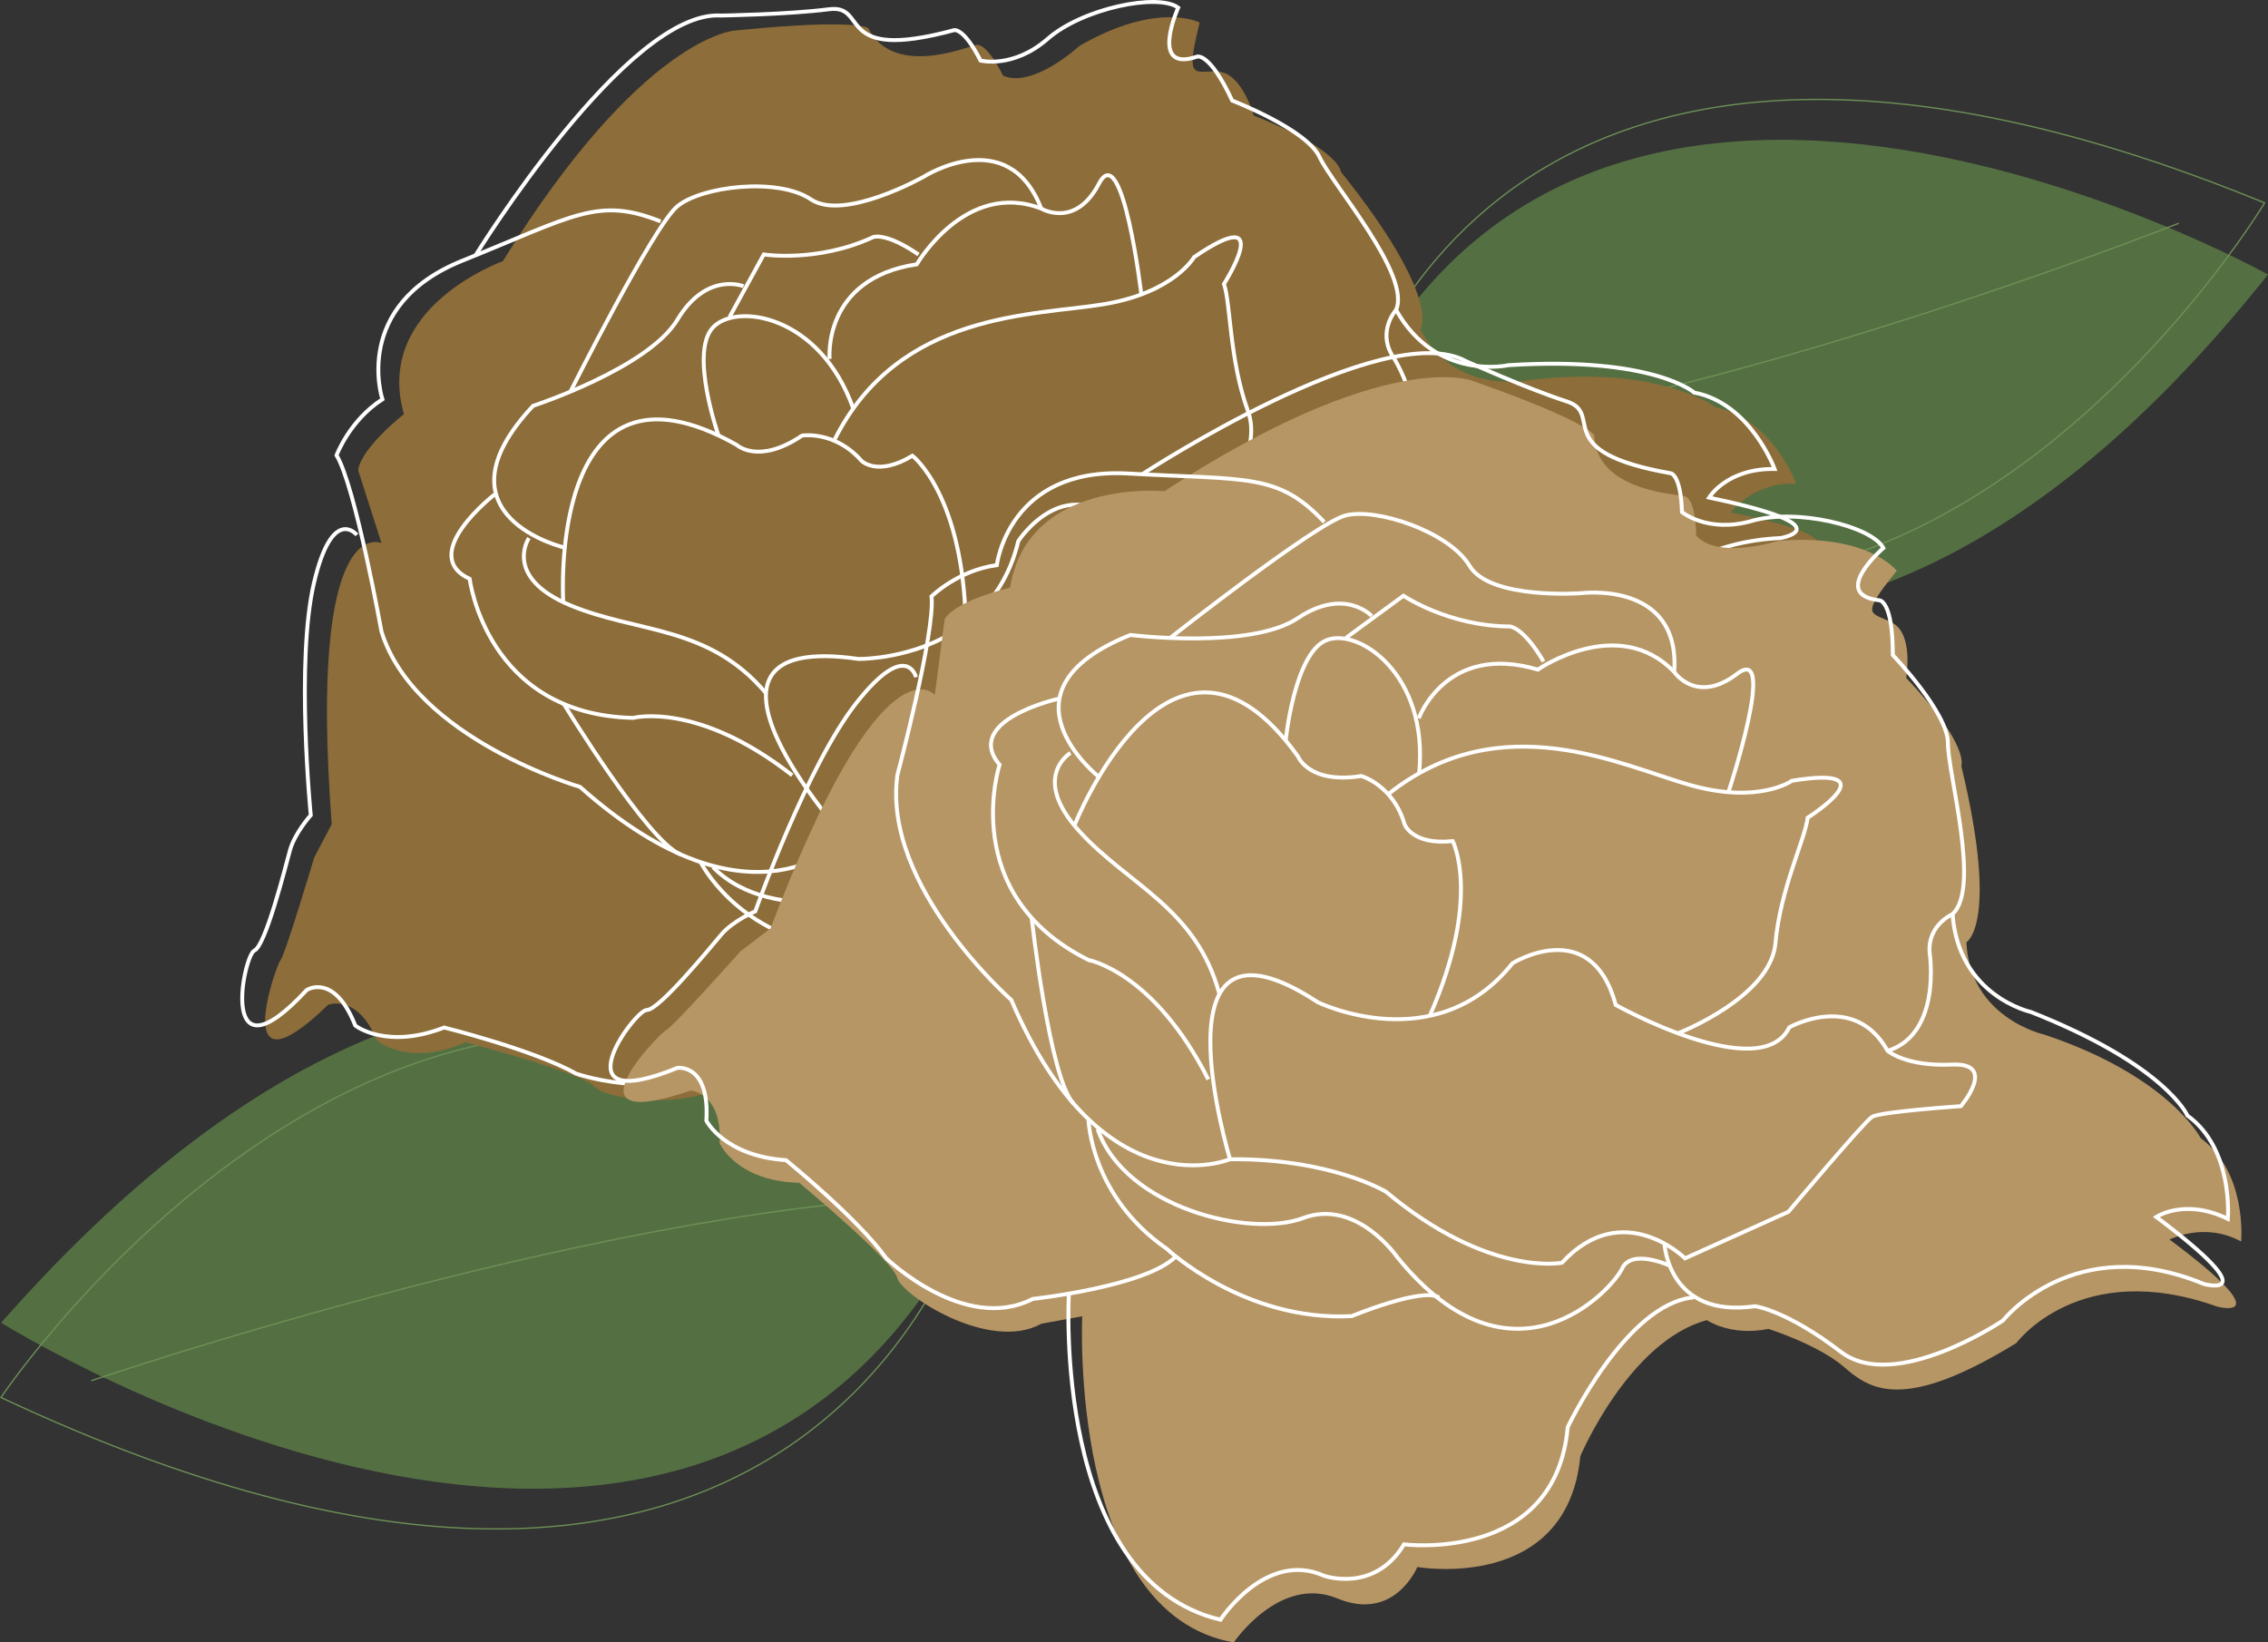 <?xml version="1.0" encoding="UTF-8"?><svg id="a" xmlns="http://www.w3.org/2000/svg" viewBox="0 0 436.28 315.91"><rect x="0" y="0" width="436.28" height="315.91" fill="#333333" stroke="none"/><defs><style>.b{stroke:#fff;stroke-width:.75px;}.b,.c{fill:none;stroke-miterlimit:10;}.d{fill:#547042;}.c{stroke:#6d9156;stroke-width:.25px;}.e{fill:#8d6d39;}.f{fill:#b79665;}</style></defs><g><path class="d" d="M.23,254.45s139.11,87.14,189.21-26.48c0,0-79.71-97.99-189.21,26.48Z"/><path class="c" d="M17.56,265.6s104.32-35.56,169.7-35.53c0,0-28.83,113.05-187.08,38.76,0,0,83.58-124.79,184.27-41.5"/></g><g><path class="d" d="M436.28,52.82S298.58-24.19,255.91,87.26c0,0,81.19,90.26,180.36-34.44Z"/><path class="c" d="M419.11,42.95s-98.44,39.11-161.21,42.2c0,0,22.28-109.9,177.73-46.12,0,0-74.28,123.77-174.9,48.62"/></g><g><path class="e" d="M77.71,79.66s-8.19,6.4-8.82,10.77l4.49,14.05s-14.16-6.67-9.57,54.06l-3.37,6.42s-5.61,18.79-6.49,19.76-10.03,27.16,9.17,8.57c0,0,5.65-2.2,9.35,6.83,0,0,6.01,5.27,17.1,.38,0,0,22.82,5.99,24.82,8.56,1.99,2.57,22.11,5.58,28.86-3.78,0,0,3.49-2.45,6.5-4.62,0,0,21.82,52.91,53.01,44.44,0,0,2.48-15.57,14.44-16.11,11.96-.55,11.38-12,11.38-12,0,0,28.23-7.67,19.35-32.62,0,0-.92-24,10.95-34.01,0,0,5.47,.93,11.43-3.5,0,0,9.9-1.32,16.24,.46,6.34,1.78,13.97,3.21,28.1-18.21,0,0,3.98-20.08,32.03-22.76,0,0,12.82-2.32-13.78-7.78,0,0,4.54-5.99,12.61-5.5,0,0-4.46-12.48-15.47-14.7,0,0-10.63-8.23-35.75-5.27,0,0-14.29,3.21-21.06-9.74,0,0,4.29-5.84-15.28-30.3,0,0-.09-4.27-16.79-10.84,0,0-2.22-8.16-6.81-8.44s-6.43,2.09-3.58-9.44c0,0-8.01-4.25-23.15,4.51,0,0-8.91,8.23-14.67,5.71,0,0-3.04-6.47-5.29-5.89-2.25,.58-15.9,6.1-20.65-3.25,0,0-1.99-1.92-25.69,.46,0,0-17.77,1.01-44.6,44.37,0,0-24.93,8.84-19.01,29.44Z"/><g><path class="b" d="M162.68,161.26s-36.12-40.06,2.49-34.5c0,0,25.2,.4,30.72-22.68,0,0,9.69-14.96,21.39-1.17,0,0,31.87,2.28,32.06-10.26,0,0,8.34-11.67,19.05-3.93,0,0,4.45,1.29,12.32-2.86,7.87-4.15,4.95,6.52,4.95,6.52,0,0-13.6,7.53-14.61,9.12-1.01,1.59-6.82,23.36-6.82,23.36l-14.2,16.54s-15.85-5.64-21.08,10.82c0,0-11.57,8.55-36.45,1.99,0,0-12.33-1.33-29.82,7.07Z"/><path class="b" d="M245.25,140.5s6.75,12.82,20.91,3.51c0,0,5.81-1.85,18.66,.95,12.85,2.8,25.69-18.7,25.69-18.7,0,0,4.96-21.5,32.03-22.76,0,0,12.79-2.23-13.78-7.78,0,0,3.41-5.66,12.61-5.5,0,0-4.63-12.66-15.47-14.7,0,0-7.83-7.02-35.75-5.27,0,0-13.84,3.16-21.6-10.64,0,0-3.51,3.91-.84,8.58,0,0,8.81,13.09,.68,20.54"/><path class="b" d="M134.76,165.84s6.56,13.22,24.24,16.2c0,0,19.39,6.38,37.69-3.37,0,0,9.92-10.83,13.66-10.38"/><path class="b" d="M68.65,102.91s-4.7-5.87-8.25,9.21c-3.55,15.08-.62,44.69-.62,44.69,0,0-3.1,3.45-4.01,6.79-.91,3.33-4.69,18.31-6.83,19.25-2.14,.94-7.11,26.16,10.05,7.6,0,0,5.28-3.46,9.35,6.83,0,0,5.95,4.71,17.1,.38,0,0,17.31,4.31,25.44,8.9,0,0,19.85,6.8,28.85-4.86,0,0,18.78-11.43,21.47-19.07"/><path class="b" d="M145.6,197.82s20.33,51.26,53.01,44.44c0,0,2.2-15.88,14.44-16.11,0,0,10.23-1,11.38-12,0,0,27.97-8.98,18.95-33.77,0,0,.1-26.32,11.34-32.87"/><path class="b" d="M247.99,143.93s-8.1,.04-8.08,4.39c.02,4.35-8.34,31.73-40.04,16.38,0,0-11.98-7.01-19.65,.85-7.67,7.86-31.92,12.69-43.06,1.26"/><path class="b" d="M162.68,161.26s-17.74,19.82-51.11-9.89c0,0-31.81-9.22-38.19-29.89,0,0-5.03-27.96-8.64-33.9,0,0,2.48-6.7,8.82-10.77,0,0-6.02-18.06,15.4-26.67,21.42-8.61,26.03-12.37,38.11-7.55"/><path class="b" d="M91.47,49.13S120.7,1.78,138.72,2.99c0,0,12.9-.2,20.73-1.21,7.83-1.01,.78,10.32,24.08,4.02,0,0,1.85-.54,5.09,5.85,0,0,6.27,1.63,12.95-4.21,6.69-5.84,21.19-8.82,25.07-5.97,0,0-5.66,12.57,3.58,9.44,0,0,2.35-1.1,6.81,8.44,0,0,14.31,5.51,16.79,10.84,2.48,5.34,17.66,22.68,14.74,29.4"/><path class="b" d="M95.15,95.11s-14.91,11.55-4.8,16.25c0,0,3.18,26.1,31.45,26.74,0,0,12.3-3.27,30.59,11.04"/><path class="b" d="M108.46,135.42s16.15,26.44,22.42,28.92"/><path class="b" d="M101.74,103.51s-5.06,7.5,7.93,12.92c12.99,5.42,26.55,3.77,37.63,16.86"/><path class="b" d="M108.35,115.85s-3.24-50.83,33.34-30.28c0,0,4.15,3.93,12.6-1.78,0,0,6.29-1,11.43,4.85,0,0,3.02,3.12,9.8-.97,0,0,9.73,7.43,10.26,32.31"/><path class="b" d="M230.44,102.77s13.24-13.79,9.63-23.67c-3.6-9.87-3.31-20.61-4.62-24.48,0,0,10.28-16.1-5.75-5.16,0,0-3.79,6.77-17.24,9.04-13.45,2.27-39.62,1.29-52.01,26.26"/><path class="b" d="M138.21,83.77s-5.56-15.79-1.13-20.71c4.43-4.92,20.65-2.56,27.06,15.54"/><path class="b" d="M159.59,69.05s-1.47-15.46,16.77-18.21c0,0,9.4-16.27,23.93-10.72,0,0,6.56,3.94,11.12-4.81,4.56-8.75,8.14,21.32,8.14,21.32"/><path class="b" d="M140.35,60.96l6.57-12.01s10.38,1.62,21.05-3.34c0,0,2.35-1.01,8.72,3.35"/><path class="b" d="M108.65,105.36s-25.96-6.06-6.11-27.29c0,0,22.15-7.23,27.77-16.57,5.62-9.34,12.71-6.44,12.71-6.44"/><path class="b" d="M109.72,75.35s15.9-31.67,20.5-35.6c4.6-3.93,19.39-5.7,25.75-1.41,6.36,4.29,21.66-4.31,21.66-4.31,0,0,16.29-10.42,22.66,6.09"/></g></g><g><path class="f" d="M194.28,113.05s-10.13,2.32-12.56,6.01l-1.89,14.63s-9.99-12.05-31.6,44.9l-5.77,4.39s-13.06,14.63-14.26,15.14-20.6,20.34,4.67,11.66c0,0,6.05,.41,5.57,10.15,0,0,3.2,7.32,15.32,7.6,0,0,18.13,15.11,18.84,18.28,.71,3.17,17.66,14.43,27.74,8.82,0,0,4.2-.74,7.84-1.42,0,0-2.69,57.17,29.15,62.73,0,0,8.85-13.04,19.91-8.46,11.06,4.58,15.4-6.04,15.4-6.04,0,0,28.81,5.03,31.36-21.33,0,0,9.35-22.12,24.34-26.16,0,0,4.56,3.17,11.84,1.68,0,0,9.53,3.01,14.51,7.31,4.99,4.31,11.29,8.84,33.17-4.57,0,0,12.12-16.5,38.66-7.02,0,0,12.59,3.34-9.17-12.9,0,0,6.66-3.5,13.76,.37,0,0,1.25-13.19-7.77-19.87,0,0-6.13-11.96-30.14-19.94,0,0-14.3-3.15-14.94-17.75,0,0,6.36-3.47-.98-33.92,0,0,1.73-3.9-10.6-16.94,0,0,1.45-8.33-2.58-10.54-4.03-2.21-6.71-.84,.76-10.06,0,0-5.45-7.25-22.87-5.74,0,0-11.56,3.67-15.71-1.05,0,0,0-7.15-2.29-7.58-2.28-.43-16.98-1.22-17.32-11.71,0,0-.99-2.58-23.46-10.48,0,0-16.52-6.62-59.21,21.25,0,0-26.32-2.57-29.71,18.6Z"/><g><path class="b" d="M236.61,222.99s-15.71-51.6,16.9-30.19c0,0,22.65,11.05,37.44-7.5,0,0,15.12-9.44,19.86,8.02,0,0,27.89,15.58,33.38,4.31,0,0,12.5-7.03,18.92,4.52,0,0,3.48,3.05,12.37,2.64,8.89-.42,1.72,8,1.72,8,0,0-15.51,1.05-17.09,2.06-1.59,1.01-16.09,18.26-16.09,18.26l-19.88,8.95s-11.96-11.83-23.68,.85c0,0-14.11,2.83-33.85-13.66,0,0-10.6-6.44-30-6.25Z"/><path class="b" d="M320.18,239.22s.67,14.47,17.44,12.05c0,0,6.05,.79,16.49,8.78,10.45,7.99,31.19-6.03,31.19-6.03,0,0,13.61-17.37,38.66-7.02,0,0,12.53,3.41-9.17-12.9,0,0,5.49-3.68,13.76,.37,0,0,1.18-13.43-7.77-19.87,0,0-4.11-9.67-30.14-19.94,0,0-13.87-3.01-15.04-18.8,0,0-4.84,2.06-4.41,7.41,0,0,2.43,15.59-8.09,18.89"/><path class="b" d="M209.38,215.29s.33,14.76,15.08,24.95c0,0,14.85,14.01,35.56,12.94,0,0,13.57-5.6,16.77-3.6"/><path class="b" d="M176.21,130.26s-1.76-7.31-11.38,4.84c-9.62,12.15-19.53,40.2-19.53,40.2,0,0-4.27,1.81-6.51,4.44-2.24,2.63-12.02,14.59-14.35,14.54-2.33-.06-17.53,20.67,5.87,11.15,0,0,6.25-.89,5.57,10.15,0,0,3.39,6.79,15.32,7.6,0,0,13.85,11.25,19.26,18.85,0,0,15.09,14.58,28.19,7.84,0,0,21.85-2.38,27.53-8.16"/><path class="b" d="M205.62,248.85s-3.34,55.04,29.15,62.73c0,0,8.73-13.45,19.91-8.46,0,0,9.69,3.44,15.4-6.04,0,0,29.14,3.73,31.49-22.54,0,0,11.25-23.79,24.21-24.96"/><path class="b" d="M321.21,243.48s-7.35-3.4-9.18,.55-21.01,25.19-43.21-2.15c0,0-7.88-11.43-18.16-7.56-10.28,3.86-34.29-2.05-39.52-17.13"/><path class="b" d="M236.61,222.99s-24.48,10.42-42.08-30.64c0,0-24.89-21.84-21.9-43.27,0,0,7.31-27.46,6.56-34.36,0,0,5.09-5.02,12.56-6.01,0,0,2.21-18.91,25.26-17.62,23.05,1.29,28.82-.15,37.72,9.33"/><path class="b" d="M219.69,91.24s46.56-30.47,62.36-21.74c0,0,11.77,5.29,19.28,7.7,7.51,2.41-3.67,9.68,20.1,13.85,0,0,1.9,.3,2.12,7.46,0,0,4.98,4.13,13.51,1.68,8.53-2.45,22.93,1,25.23,5.23,0,0-10.46,8.98-.76,10.06,0,0,2.59,0,2.58,10.54,0,0,10.62,11.06,10.6,16.94-.02,5.89,6.37,28.03,.87,32.88"/><path class="b" d="M203.52,134.44s-18.4,4.13-11.24,12.68c0,0-8.19,24.98,17.13,37.56,0,0,12.53,2.25,23.02,22.97"/><path class="b" d="M198.46,176.58s3.4,30.79,8.04,35.7"/><path class="b" d="M205.92,144.84s-7.77,4.64,1.7,15.06c9.47,10.42,22.44,14.68,26.92,31.23"/><path class="b" d="M206.67,158.82s18.63-47.4,43.04-13.27c0,0,2.09,5.32,12.17,3.73,0,0,6.12,1.76,8.29,9.24,0,0,1.41,4.1,9.28,3.28,0,0,5.66,10.85-4.42,33.61"/><path class="b" d="M322.77,198.77s17.84-6.88,18.76-17.34c.93-10.47,5.74-20.07,6.2-24.13,0,0,16.15-10.22-3.02-7.11,0,0-6.31,4.53-19.44,.87-13.14-3.65-36.42-15.64-58.24,1.72"/><path class="b" d="M247.32,142.43s1.66-16.66,7.76-19.24,19.79,6.44,17.91,25.55"/><path class="b" d="M272.92,138.18s5.23-14.62,22.91-9.37c0,0,15.42-10.75,26.22,.45,0,0,4.27,6.35,12.11,.36,7.84-5.99-1.67,22.76-1.67,22.76"/><path class="b" d="M258.93,122.69l11.04-8.09s8.71,5.87,20.48,5.91c0,0,2.56,.09,6.47,6.74"/><path class="b" d="M211.39,149.45s-20.94-16.5,6.05-27.3c0,0,23.13,2.85,32.18-3.22,9.05-6.07,14.24-.44,14.24-.44"/><path class="b" d="M225.09,122.72s27.83-21.93,33.67-23.54c5.83-1.61,19.98,3.07,23.92,9.65s21.44,5.28,21.44,5.28c0,0,19.17-2.52,17.94,15.13"/></g></g></svg>